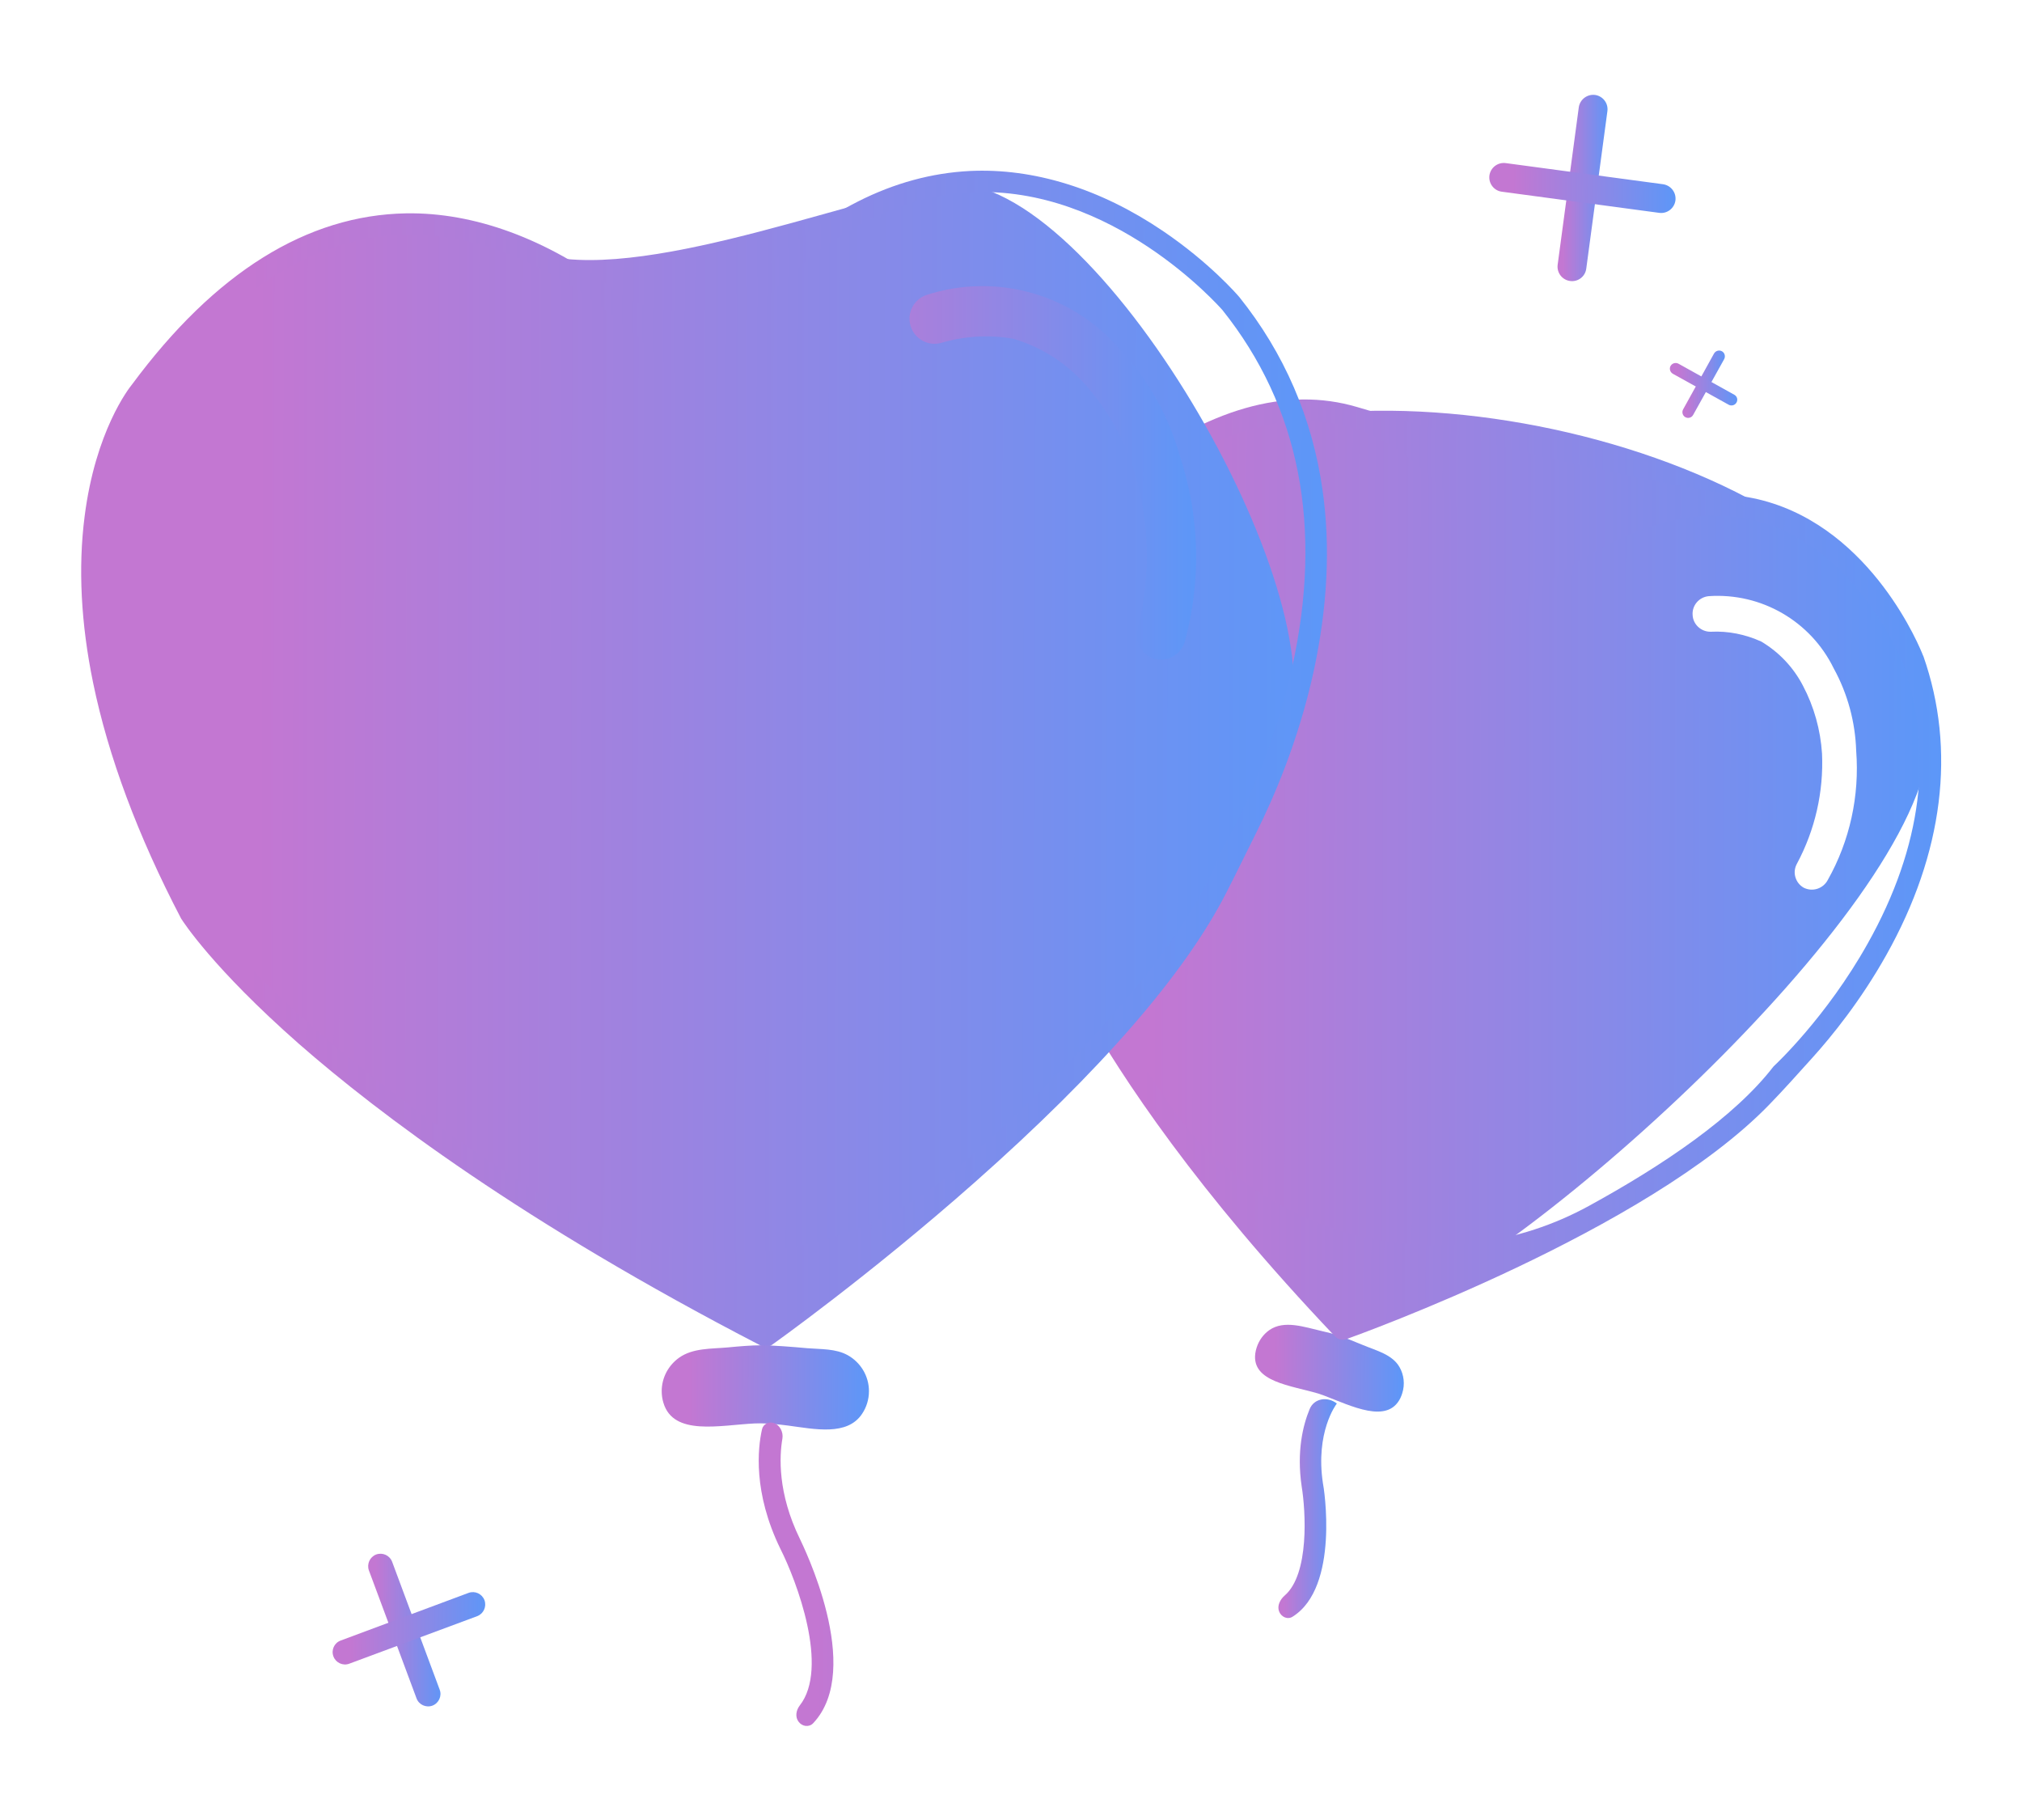 <svg width="20" height="18" viewBox="0 0 20 18" fill="none" xmlns="http://www.w3.org/2000/svg">
<path d="M15.616 1.062C15.627 0.984 15.699 0.929 15.777 0.939C15.855 0.95 15.91 1.022 15.899 1.1L15.69 2.657C15.68 2.735 15.608 2.79 15.53 2.779C15.452 2.769 15.397 2.697 15.407 2.619L15.616 1.062Z" fill="url(#paint0_linear_2017_5060)"/>
<path d="M16.449 1.822C16.527 1.833 16.582 1.904 16.572 1.983C16.561 2.061 16.489 2.116 16.411 2.105L14.855 1.896C14.777 1.886 14.722 1.814 14.732 1.736C14.743 1.657 14.815 1.603 14.893 1.613L16.449 1.822Z" fill="url(#paint1_linear_2017_5060)"/>
<path d="M3.649 15.532C3.626 15.469 3.658 15.398 3.721 15.374C3.785 15.351 3.855 15.383 3.879 15.447L4.349 16.711C4.373 16.774 4.34 16.845 4.277 16.869C4.214 16.892 4.143 16.86 4.12 16.797L3.649 15.532Z" fill="url(#paint2_linear_2017_5060)"/>
<path d="M4.634 15.754C4.698 15.73 4.768 15.763 4.792 15.826C4.815 15.89 4.783 15.96 4.72 15.984L3.455 16.454C3.392 16.478 3.321 16.445 3.298 16.382C3.274 16.319 3.306 16.248 3.37 16.225L4.634 15.754Z" fill="url(#paint3_linear_2017_5060)"/>
<path d="M16.954 3.496C16.97 3.469 17.004 3.459 17.032 3.474C17.059 3.489 17.069 3.524 17.054 3.552L16.747 4.104C16.732 4.131 16.698 4.141 16.67 4.126C16.643 4.111 16.633 4.076 16.648 4.049L16.954 3.496Z" fill="url(#paint4_linear_2017_5060)"/>
<path d="M17.154 3.904C17.182 3.919 17.192 3.953 17.176 3.981C17.161 4.008 17.126 4.018 17.099 4.003L16.547 3.697C16.519 3.681 16.509 3.647 16.524 3.619C16.54 3.592 16.574 3.582 16.602 3.597L17.154 3.904Z" fill="url(#paint5_linear_2017_5060)"/>
<path d="M12.784 15.99C12.734 16.021 12.671 15.991 12.651 15.935C12.631 15.88 12.662 15.819 12.707 15.78C12.953 15.567 12.915 14.945 12.875 14.7C12.824 14.353 12.888 14.095 12.954 13.936C12.998 13.828 13.132 13.809 13.223 13.881C13.214 13.892 13.01 14.165 13.085 14.668C13.095 14.708 13.252 15.699 12.784 15.99Z" fill="url(#paint6_linear_2017_5060)"/>
<path d="M13.851 13.828C13.723 14.087 13.367 13.905 13.096 13.802C13.075 13.795 13.056 13.788 13.038 13.782C12.768 13.702 12.381 13.667 12.416 13.388C12.419 13.367 12.423 13.347 12.43 13.327C12.453 13.255 12.498 13.195 12.555 13.155C12.702 13.052 12.902 13.125 13.077 13.165C13.132 13.177 13.185 13.191 13.227 13.204C13.291 13.225 13.391 13.265 13.482 13.303C13.614 13.358 13.772 13.396 13.843 13.521C13.886 13.596 13.899 13.691 13.869 13.782C13.864 13.798 13.858 13.813 13.851 13.828Z" fill="url(#paint7_linear_2017_5060)"/>
<path d="M18.933 6.553C18.926 6.532 18.93 6.541 18.922 6.52C18.083 4.368 13.208 3.317 11.327 4.658C11.274 4.696 11.135 4.798 11.086 4.843C10.815 5.088 9.927 6.1 10.264 8.604C10.277 8.705 10.297 8.806 10.329 8.902C10.462 9.293 10.947 10.461 12.457 12.229C12.942 12.797 13.089 13.228 13.782 12.95C15.24 12.366 19.253 8.744 19.075 7.184C19.052 6.977 19.006 6.767 18.933 6.553ZM18.08 8.701C18.035 8.789 17.928 8.824 17.84 8.779C17.799 8.755 17.771 8.719 17.758 8.673C17.745 8.628 17.752 8.581 17.775 8.54C17.953 8.207 18.039 7.831 18.022 7.453C18.007 7.219 17.943 6.989 17.833 6.781C17.739 6.6 17.597 6.45 17.421 6.345C17.264 6.274 17.094 6.239 16.922 6.248C16.828 6.25 16.746 6.177 16.742 6.082C16.735 5.988 16.806 5.904 16.903 5.896C17.421 5.861 17.91 6.143 18.138 6.611C18.276 6.862 18.351 7.142 18.36 7.427C18.394 7.87 18.297 8.315 18.08 8.701Z" fill="url(#paint8_linear_2017_5060)"/>
<path d="M13.315 13.245C13.276 13.258 13.232 13.247 13.205 13.217L13.203 13.215C11.841 11.782 11.094 10.656 10.707 9.967C10.284 9.211 10.185 8.798 10.18 8.781L10.178 8.772C9.935 7.165 10.193 6.147 10.451 5.575C10.726 4.967 11.059 4.72 11.098 4.695C11.942 4.041 12.724 3.818 13.425 4.026C14.584 4.372 16.048 4.729 17.244 4.91C17.31 4.92 17.374 4.933 17.438 4.95C18.523 5.237 18.997 6.42 19.021 6.483C19.021 6.484 19.022 6.485 19.022 6.485C19.023 6.486 19.023 6.487 19.024 6.488C19.35 7.416 19.223 8.438 18.658 9.445C18.405 9.896 18.12 10.247 17.927 10.461C17.785 10.618 17.645 10.776 17.498 10.927C16.284 12.178 13.442 13.199 13.315 13.245ZM10.391 8.738C10.402 8.779 10.509 9.178 10.902 9.879C11.066 10.171 11.296 10.543 11.613 10.985C12.549 12.29 14.312 12.698 15.719 11.925C16.451 11.524 17.157 11.047 17.541 10.549L17.547 10.543L17.554 10.536C17.558 10.532 18.065 10.061 18.473 9.333C19.013 8.371 19.129 7.436 18.821 6.557C18.804 6.514 18.353 5.41 17.382 5.154C16.705 4.976 15.928 5.242 15.068 5.947C15.011 5.995 14.924 5.97 14.9 5.9C14.896 5.887 14.419 4.544 13.364 4.23C12.733 4.044 12.015 4.256 11.229 4.864L11.225 4.869C11.222 4.871 10.902 5.096 10.642 5.681C10.397 6.224 10.159 7.195 10.391 8.738Z" fill="url(#paint9_linear_2017_5060)"/>
<path d="M9.307 1.826C8.294 1.997 6.136 2.874 5.195 2.464C4.183 2.022 2.821 2.004 1.47 3.762C1.42 3.827 1.367 3.893 1.324 3.963C1.075 4.358 0.32 5.94 1.814 8.89C1.862 8.984 1.916 9.077 1.98 9.16C2.254 9.518 3.192 10.597 5.449 12.007C6.719 12.8 8.348 12.676 9.474 11.691C10.496 10.796 11.638 9.645 12.103 8.629C12.152 8.522 12.203 8.418 12.258 8.314C12.372 8.102 12.578 7.681 12.747 7.139C13.177 5.756 10.735 1.584 9.307 1.826Z" fill="url(#paint10_linear_2017_5060)"/>
<path d="M7.632 13.303C7.599 13.323 7.558 13.325 7.523 13.307L7.521 13.306C5.17 12.09 3.742 11.011 2.957 10.324C2.102 9.572 1.808 9.11 1.795 9.09L1.791 9.084C1.363 8.265 1.071 7.481 0.921 6.753C0.8 6.166 0.772 5.612 0.837 5.107C0.944 4.265 1.273 3.842 1.307 3.801C2.126 2.694 3.037 2.127 4.017 2.11C4.691 2.099 5.405 2.361 6.079 2.868C6.487 3.174 7.088 3.14 7.445 2.777C8.118 2.093 8.838 1.729 9.594 1.691C10.223 1.661 10.883 1.865 11.502 2.284C11.966 2.598 12.241 2.918 12.254 2.933L12.256 2.935C12.703 3.492 12.98 4.134 13.081 4.843C13.162 5.408 13.13 6.016 12.991 6.652C12.839 7.339 12.593 7.901 12.43 8.227C12.329 8.428 12.232 8.63 12.129 8.83C11.718 9.634 10.884 10.594 9.643 11.692C8.599 12.616 7.641 13.297 7.632 13.303ZM1.98 8.979C2.006 9.019 2.309 9.468 3.112 10.173C3.602 10.602 4.346 11.185 5.416 11.86C6.697 12.668 8.351 12.54 9.486 11.537C10.533 10.612 11.681 9.434 12.073 8.431L12.078 8.422L12.082 8.414C12.086 8.405 12.552 7.636 12.782 6.594C13.087 5.208 12.855 4.022 12.091 3.066C12.054 3.025 10.999 1.833 9.605 1.902C8.642 1.949 7.736 2.578 6.906 3.769C6.866 3.827 6.78 3.83 6.735 3.774L6.734 3.773C6.722 3.756 5.561 2.321 4.062 2.321H4.021C3.113 2.336 2.258 2.877 1.483 3.926C1.482 3.927 1.481 3.928 1.48 3.929C1.478 3.931 1.477 3.933 1.475 3.935C1.446 3.974 1.146 4.373 1.05 5.15C0.955 5.906 1.041 7.185 1.98 8.979Z" fill="url(#paint11_linear_2017_5060)"/>
<path d="M8.527 13.983C8.38 14.204 8.058 14.134 7.795 14.099C7.696 14.086 7.596 14.077 7.519 14.077C7.501 14.077 7.482 14.077 7.464 14.078C7.119 14.095 6.661 14.205 6.562 13.874C6.551 13.838 6.545 13.799 6.545 13.759C6.545 13.623 6.613 13.502 6.717 13.428C6.853 13.331 7.034 13.341 7.2 13.326C7.311 13.315 7.437 13.305 7.527 13.305C7.64 13.305 7.836 13.32 7.986 13.334C8.121 13.345 8.266 13.337 8.385 13.403C8.51 13.473 8.595 13.606 8.595 13.759C8.595 13.841 8.57 13.919 8.527 13.983Z" fill="url(#paint12_linear_2017_5060)"/>
<path d="M8.044 17.042C8.003 17.086 7.934 17.076 7.899 17.028C7.863 16.981 7.874 16.915 7.91 16.868C8.204 16.495 7.88 15.636 7.718 15.316C7.448 14.761 7.495 14.323 7.537 14.137C7.549 14.082 7.606 14.056 7.658 14.075C7.716 14.097 7.749 14.166 7.739 14.227C7.709 14.401 7.69 14.766 7.912 15.22C7.936 15.273 8.55 16.503 8.044 17.042ZM9.31 3.391C9.182 3.427 9.048 3.354 9.008 3.227C8.967 3.1 9.035 2.963 9.162 2.918C9.856 2.692 10.617 2.909 11.087 3.466C11.36 3.76 11.558 4.115 11.667 4.501C11.865 5.092 11.884 5.728 11.723 6.332C11.691 6.465 11.558 6.549 11.425 6.519C11.362 6.501 11.309 6.461 11.276 6.403C11.244 6.347 11.238 6.278 11.255 6.216C11.384 5.7 11.371 5.161 11.218 4.652C11.117 4.338 10.952 4.048 10.733 3.801C10.541 3.586 10.297 3.431 10.022 3.35C9.785 3.309 9.543 3.322 9.31 3.391Z" fill="url(#paint13_linear_2017_5060)"/>
<defs>
<linearGradient id="paint0_linear_2017_5060" x1="15.918" y1="1.859" x2="15.388" y2="1.859" gradientUnits="userSpaceOnUse">
<stop stop-color="#5C97F8"/>
<stop offset="0.865" stop-color="#C377D2"/>
</linearGradient>
<linearGradient id="paint1_linear_2017_5060" x1="16.591" y1="1.859" x2="14.713" y2="1.846" gradientUnits="userSpaceOnUse">
<stop stop-color="#5C97F8"/>
<stop offset="0.865" stop-color="#C377D2"/>
</linearGradient>
<linearGradient id="paint2_linear_2017_5060" x1="4.392" y1="16.122" x2="3.606" y2="16.121" gradientUnits="userSpaceOnUse">
<stop stop-color="#5C97F8"/>
<stop offset="0.865" stop-color="#C377D2"/>
</linearGradient>
<linearGradient id="paint3_linear_2017_5060" x1="4.834" y1="16.104" x2="3.255" y2="16.098" gradientUnits="userSpaceOnUse">
<stop stop-color="#5C97F8"/>
<stop offset="0.865" stop-color="#C377D2"/>
</linearGradient>
<linearGradient id="paint4_linear_2017_5060" x1="17.082" y1="3.8" x2="16.62" y2="3.8" gradientUnits="userSpaceOnUse">
<stop stop-color="#5C97F8"/>
<stop offset="0.865" stop-color="#C377D2"/>
</linearGradient>
<linearGradient id="paint5_linear_2017_5060" x1="17.204" y1="3.8" x2="16.497" y2="3.798" gradientUnits="userSpaceOnUse">
<stop stop-color="#5C97F8"/>
<stop offset="0.865" stop-color="#C377D2"/>
</linearGradient>
<linearGradient id="paint6_linear_2017_5060" x1="13.223" y1="14.892" x2="12.615" y2="14.892" gradientUnits="userSpaceOnUse">
<stop stop-color="#5C97F8"/>
<stop offset="0.865" stop-color="#C377D2"/>
</linearGradient>
<linearGradient id="paint7_linear_2017_5060" x1="13.885" y1="13.554" x2="12.414" y2="13.549" gradientUnits="userSpaceOnUse">
<stop stop-color="#5C97F8"/>
<stop offset="0.865" stop-color="#C377D2"/>
</linearGradient>
<linearGradient id="paint8_linear_2017_5060" x1="19.095" y1="8.6" x2="10.188" y2="8.583" gradientUnits="userSpaceOnUse">
<stop stop-color="#5C97F8"/>
<stop offset="0.865" stop-color="#C377D2"/>
</linearGradient>
<linearGradient id="paint9_linear_2017_5060" x1="19.201" y1="8.609" x2="10.081" y2="8.592" gradientUnits="userSpaceOnUse">
<stop stop-color="#5C97F8"/>
<stop offset="0.865" stop-color="#C377D2"/>
</linearGradient>
<linearGradient id="paint10_linear_2017_5060" x1="13.017" y1="7.5" x2="0.911" y2="7.475" gradientUnits="userSpaceOnUse">
<stop stop-color="#5C97F8"/>
<stop offset="0.865" stop-color="#C377D2"/>
</linearGradient>
<linearGradient id="paint11_linear_2017_5060" x1="13.125" y1="7.512" x2="0.803" y2="7.487" gradientUnits="userSpaceOnUse">
<stop stop-color="#5C97F8"/>
<stop offset="0.865" stop-color="#C377D2"/>
</linearGradient>
<linearGradient id="paint12_linear_2017_5060" x1="8.595" y1="13.735" x2="6.545" y2="13.726" gradientUnits="userSpaceOnUse">
<stop stop-color="#5C97F8"/>
<stop offset="0.865" stop-color="#C377D2"/>
</linearGradient>
<linearGradient id="paint13_linear_2017_5060" x1="11.831" y1="9.972" x2="7.504" y2="9.97" gradientUnits="userSpaceOnUse">
<stop stop-color="#5C97F8"/>
<stop offset="0.865" stop-color="#C377D2"/>
</linearGradient>
</defs>
</svg>
